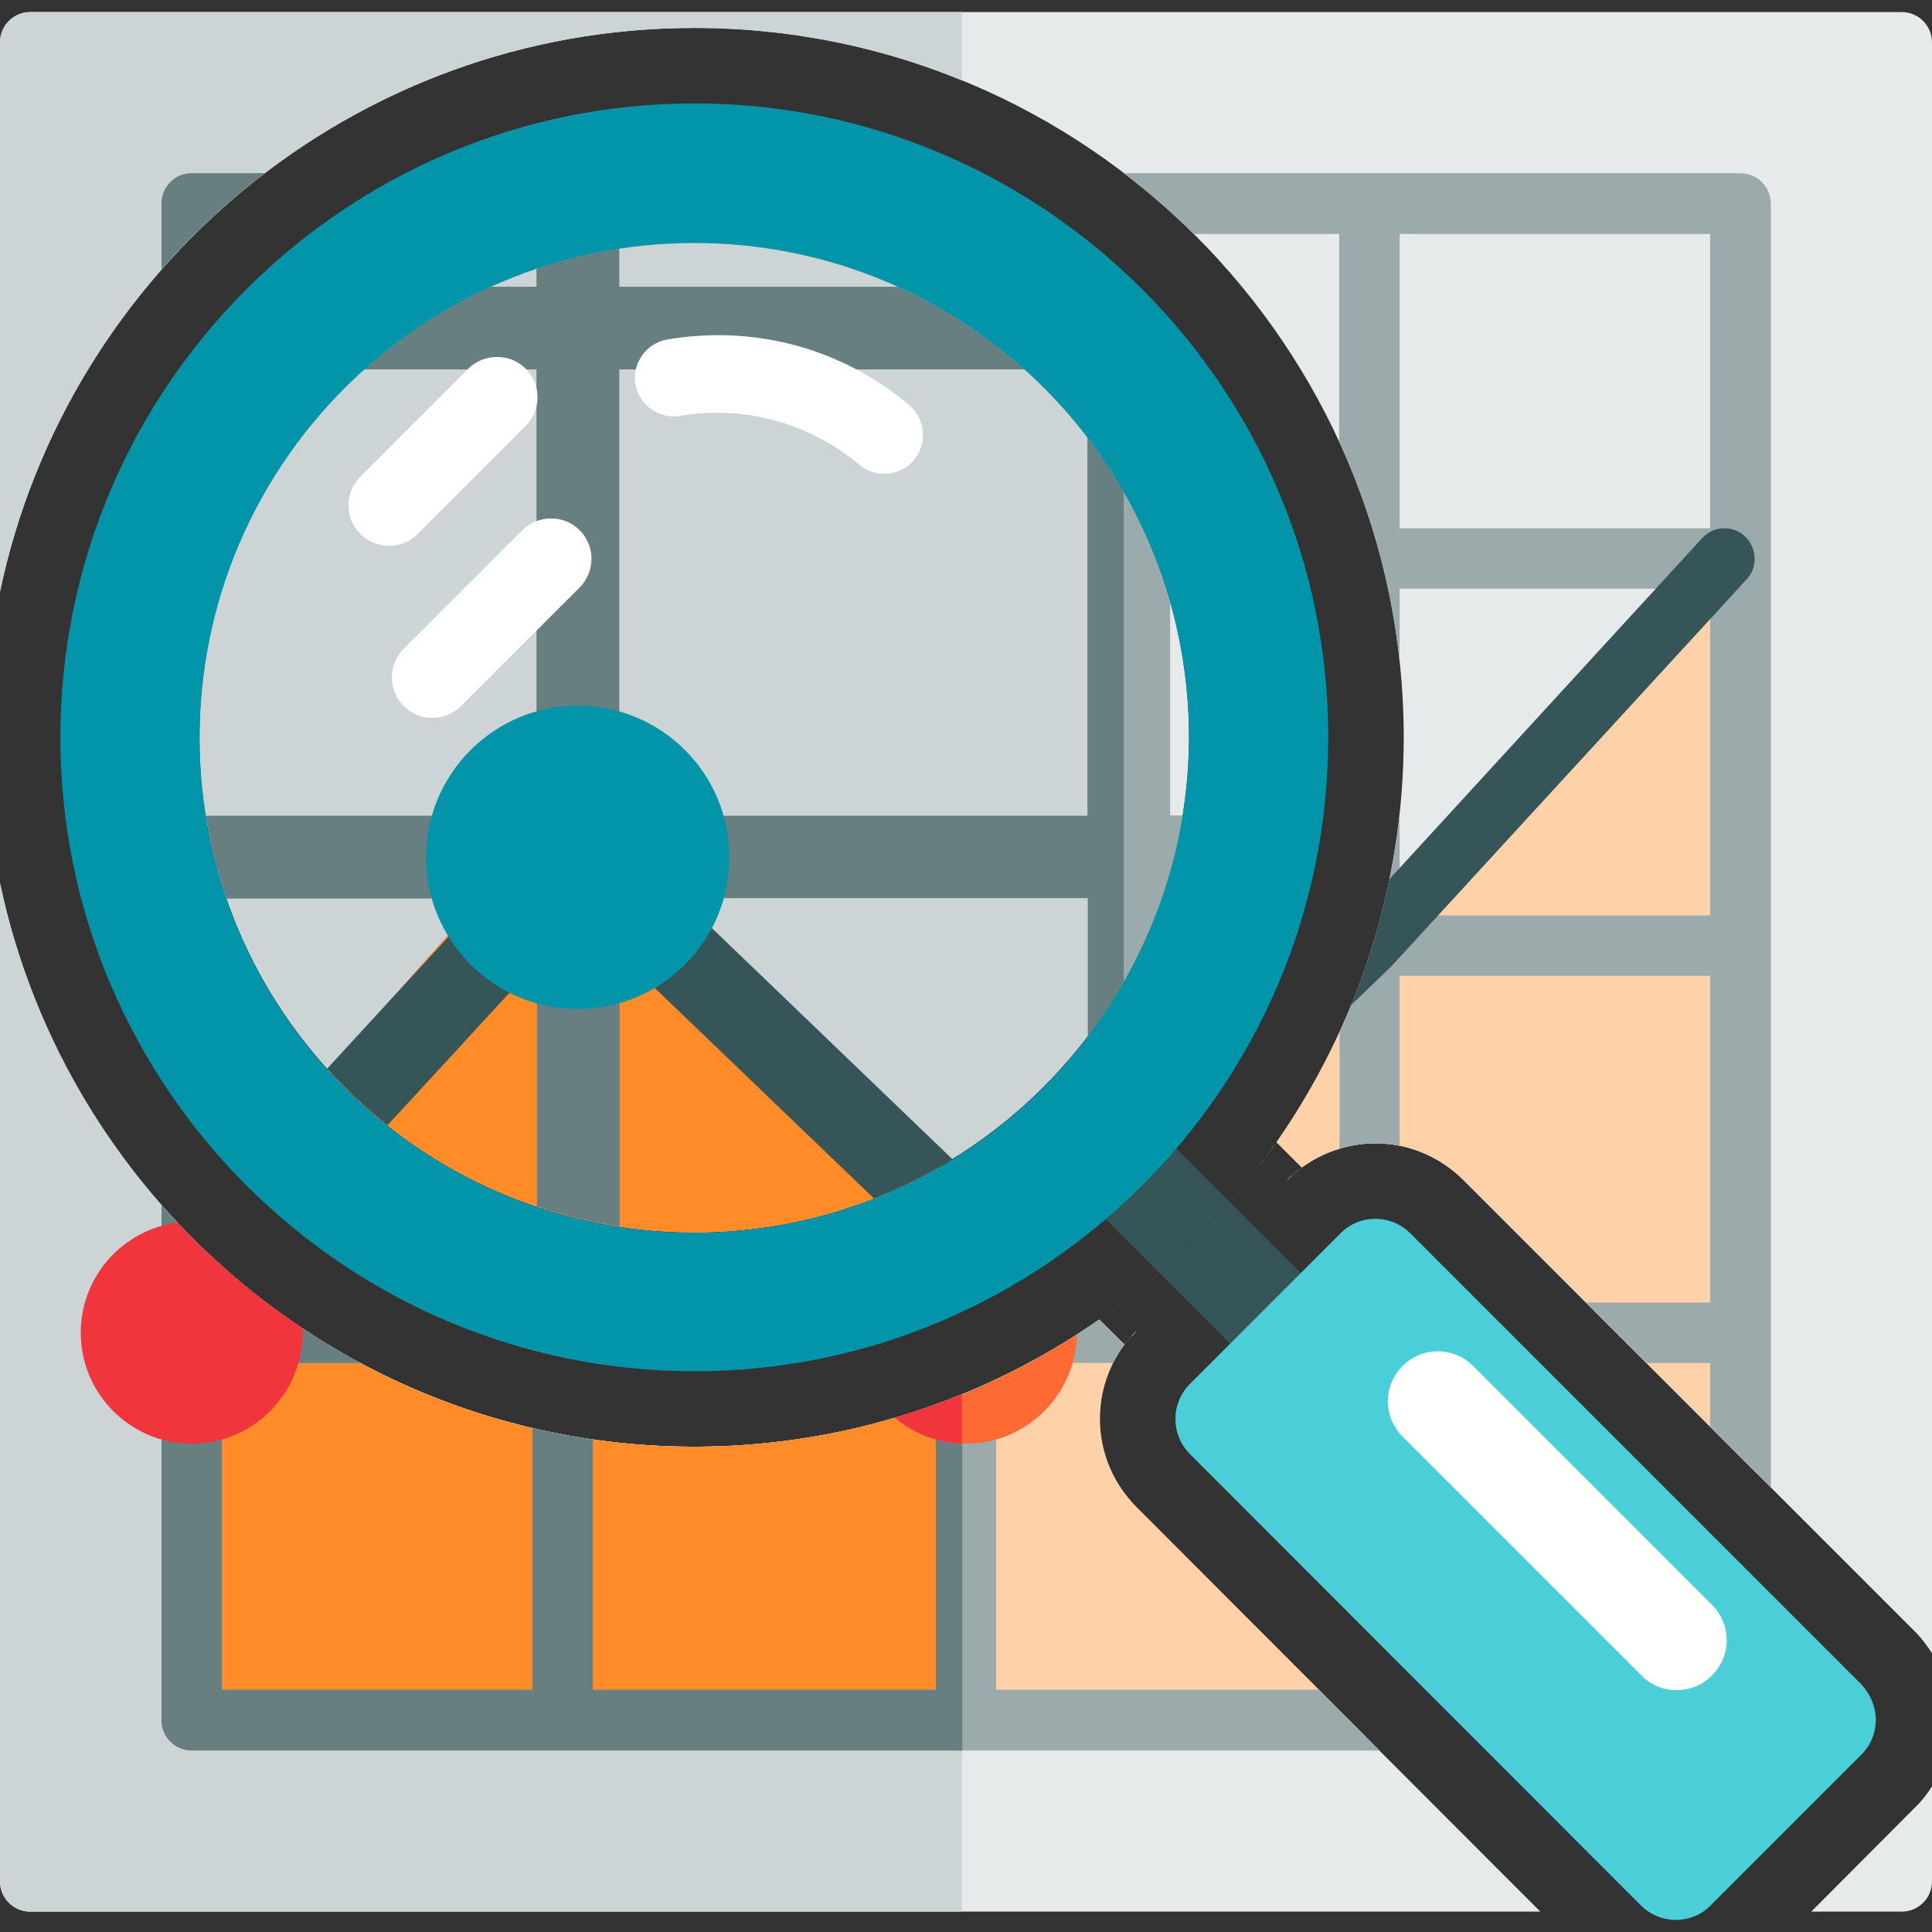 <?xml version="1.0" encoding="utf-8"?>
<!-- Generator: Adobe Illustrator 19.0.0, SVG Export Plug-In . SVG Version: 6.00 Build 0)  -->
<svg version="1.1" id="Layer_1" xmlns="http://www.w3.org/2000/svg" xmlns:xlink="http://www.w3.org/1999/xlink" x="0px" y="0px"
	 viewBox="96 11 512 512" style="enable-background:new 96 11 512 512;" xml:space="preserve">
<rect x="96" y="11" width="512" height="512" fill="#333333" stroke="none"/>
<style type="text/css">
	.st0{fill:#E6EAEA;}
	.st1{fill:#CDD4D5;}
	.st2{fill:#FFD1A9;}
	.st3{fill:#FF8C29;}
	.st4{fill:#9BAAAB;}
	.st5{fill:#687F82;}
	.st6{fill:#365558;}
	.st7{fill:#F0353D;}
	.st8{fill:#0295AA;}
	.st9{fill:#FD6A33;}
	.st10{display:none;fill:#0295AA;}
	.st11{fill:#4ACFD9;}
	.st12{fill:#FFFFFF;}
</style>
<path class="st0" d="M394,355.8C394,355.8,394.1,355.7,394,355.8C394.1,355.7,394,355.8,394,355.8z"/>
<path class="st0" d="M429.3,320.5C429.3,320.5,429.4,320.4,429.3,320.5C429.4,320.4,429.3,320.5,429.3,320.5z"/>
<path class="st0" d="M395.7,365.2c-0.1,0.1-0.2,0.2-0.3,0.4C395.5,365.5,395.6,365.3,395.7,365.2z"/>
<path class="st0" d="M431.8,317.1C431.8,317.1,431.9,317.1,431.8,317.1C431.9,317.1,431.8,317.1,431.8,317.1z"/>
<path class="st0" d="M439,322c-0.1,0.1-0.1,0.1-0.2,0.2C438.8,322.1,438.9,322,439,322z"/>
<path class="st0" d="M390.7,358.3C390.7,358.3,390.7,358.2,390.7,358.3C390.7,358.2,390.7,358.3,390.7,358.3z"/>
<path class="st0" d="M600,14.2H104c-4.4,0-8,3.6-8,8v145.6c17.9-85.2,93.6-149.4,184-149.4c103.7,0,188,84.3,188,188
	c0,39.9-12.5,76.8-33.7,107.3l6.7,6.7c0,0,0,0,0,0c5.6-4.1,12.5-6.4,19.5-6.4c8.8,0,17.1,3.5,23.4,9.8l119.8,119.8l0.3,0.3
	c1.5,1.6,2.8,3.4,4,5.2V22.2C608,17.8,604.4,14.2,600,14.2z"/>
<path class="st0" d="M387.3,360.7C387.3,360.7,387.3,360.7,387.3,360.7c-30.4,21.2-67.4,33.7-107.3,33.7
	c-90.4,0-166.1-64.2-184-149.4v264.6c0,4.4,3.6,8,8,8h400.2l-107-107.1c-6.3-6.3-9.8-14.6-9.8-23.5c0-7.2,2.3-14,6.5-19.7
	c0,0,0,0,0,0L387.3,360.7z"/>
<path class="st0" d="M603.3,490.2L576,517.6h24c4.4,0,8-3.6,8-8v-25.2C606.7,486.5,605.1,488.5,603.3,490.2z"/>
<path class="st0" d="M438.8,322.2c-0.6,0.5-1.2,1.1-1.8,1.7C437.5,323.3,438.1,322.7,438.8,322.2z"/>
<path class="st0" d="M441,320.4c-0.7,0.5-1.3,1-2,1.6C439.6,321.4,440.3,320.9,441,320.4z"/>
<path class="st0" d="M394,367.4c0.4-0.6,0.9-1.2,1.4-1.8C394.9,366.2,394.4,366.8,394,367.4z"/>
<path class="st0" d="M397.3,363.6c-0.5,0.5-1,1.1-1.5,1.7C396.2,364.7,396.7,364.1,397.3,363.6z"/>
<path class="st0" d="M431.9,317.1c0.8-1.1,1.6-2.2,2.4-3.4l0,0C433.5,314.8,432.7,315.9,431.9,317.1z"/>
<path class="st0" d="M431.8,317.1c-0.8,1.1-1.6,2.2-2.4,3.3C430.2,319.3,431,318.2,431.8,317.1z"/>
<path class="st0" d="M387.3,360.7c1.1-0.8,2.2-1.6,3.4-2.4C389.5,359.1,388.4,359.9,387.3,360.7z"/>
<path class="st0" d="M394,355.8c-1.1,0.8-2.2,1.6-3.3,2.5C391.8,357.4,392.9,356.6,394,355.8z"/>
<path class="st1" d="M96,245v264.6c0,4.4,3.6,8,8,8h246.9V380.5c-21.9,8.9-45.8,13.9-70.9,13.9C189.6,394.4,113.9,330.2,96,245z"/>
<path class="st1" d="M280,18.4c25.1,0,49,4.9,70.9,13.9V14.2H104c-4.4,0-8,3.6-8,8v145.6C113.9,82.6,189.6,18.4,280,18.4z"/>
<path class="st2" d="M406.6,345.2c0.1-0.1,0.2-0.2,0.3-0.2C406.8,345,406.7,345.1,406.6,345.2z"/>
<path class="st2" d="M403.4,348.1c0.2-0.1,0.3-0.3,0.5-0.4C403.7,347.8,403.6,347.9,403.4,348.1z"/>
<path class="st2" d="M415.7,336.3c0.1-0.1,0.2-0.2,0.2-0.3C415.9,336.2,415.8,336.2,415.7,336.3z"/>
<path class="st2" d="M421.1,330.5c0.2-0.3,0.5-0.6,0.7-0.8C421.6,329.9,421.4,330.2,421.1,330.5z"/>
<path class="st2" d="M418.4,333.4c0.2-0.2,0.4-0.4,0.6-0.7C418.8,333,418.6,333.2,418.4,333.4z"/>
<path class="st2" d="M423.7,327.4c0.3-0.3,0.5-0.6,0.8-0.9C424.2,326.8,424,327.1,423.7,327.4z"/>
<path class="st2" d="M395.7,365.2c-0.1,0.1-0.2,0.2-0.3,0.4C395.5,365.5,395.6,365.3,395.7,365.2z"/>
<path class="st2" d="M439,322c-0.1,0.1-0.1,0.1-0.2,0.2C438.8,322.1,438.9,322,439,322z"/>
<path class="st2" d="M394,355.8C394.1,355.7,394.1,355.7,394,355.8C394.1,355.7,394.1,355.7,394,355.8z"/>
<path class="st2" d="M400.3,350.7c0.2-0.1,0.3-0.3,0.5-0.4C400.6,350.5,400.5,350.6,400.3,350.7z"/>
<path class="st2" d="M431.5,317.5c0.1-0.2,0.2-0.3,0.4-0.5C431.8,317.2,431.7,317.4,431.5,317.5z"/>
<path class="st2" d="M387.3,360.7c-30.4,21.2-67.4,33.7-107.3,33.7c-47.1,0-90.3-17.4-123.3-46.2l-14.2,16.1v106.9h315.4l-60.6-60.7
	c-6.3-6.3-9.8-14.6-9.8-23.5c0-7.2,2.3-14,6.5-19.7c0,0,0,0,0,0L387.3,360.7z"/>
<path class="st2" d="M426.3,324.3c0.3-0.3,0.5-0.6,0.8-0.9C426.8,323.7,426.5,324,426.3,324.3z"/>
<path class="st2" d="M460.2,260.1c-5.8,19.3-14.6,37.4-25.9,53.6c0,0,0,0,0,0l6.7,6.7c0,0,0,0,0,0c5.6-4.1,12.5-6.4,19.5-6.4
	c8.8,0,17.1,3.5,23.4,9.8l77.6,77.6V141.9L460.2,260.1z"/>
<path class="st2" d="M394,367.4c0.4-0.6,0.9-1.2,1.4-1.8C394.9,366.2,394.4,366.8,394,367.4z"/>
<path class="st2" d="M397.3,363.6c-0.5,0.5-1,1.1-1.5,1.7C396.2,364.7,396.7,364.1,397.3,363.6z"/>
<path class="st2" d="M441,320.4c-0.7,0.5-1.3,1-2,1.6C439.6,321.4,440.3,320.9,441,320.4z"/>
<path class="st2" d="M438.8,322.2c-0.6,0.5-1.2,1.1-1.8,1.7C437.5,323.3,438.1,322.7,438.8,322.2z"/>
<path class="st2" d="M434.3,313.7c-0.8,1.1-1.6,2.2-2.4,3.3C432.7,315.9,433.5,314.8,434.3,313.7z"/>
<path class="st2" d="M426.3,324.3c-0.6,0.7-1.2,1.5-1.8,2.2C425.1,325.8,425.7,325.1,426.3,324.3z"/>
<path class="st2" d="M431.5,317.5c-0.7,0.9-1.3,1.8-2,2.7C430.2,319.3,430.9,318.4,431.5,317.5z"/>
<path class="st2" d="M387.3,360.7L387.3,360.7c2.3-1.6,4.5-3.2,6.7-4.9C391.8,357.5,389.6,359.1,387.3,360.7z"/>
<path class="st2" d="M406.9,345c3-2.8,6-5.7,8.8-8.6C412.9,339.3,409.9,342.2,406.9,345z"/>
<path class="st2" d="M423.7,327.4c-0.6,0.7-1.2,1.5-1.9,2.2C422.5,328.9,423.1,328.2,423.7,327.4z"/>
<path class="st2" d="M403.4,348.1c-0.9,0.8-1.8,1.5-2.7,2.3C401.7,349.6,402.6,348.8,403.4,348.1z"/>
<path class="st2" d="M421.1,330.5c-0.7,0.8-1.4,1.5-2.1,2.3C419.7,332,420.4,331.2,421.1,330.5z"/>
<path class="st2" d="M406.6,345.2c-0.9,0.8-1.8,1.6-2.7,2.5C404.8,346.9,405.7,346,406.6,345.2z"/>
<path class="st2" d="M418.4,333.4c-0.8,0.9-1.6,1.8-2.5,2.6C416.8,335.2,417.6,334.3,418.4,333.4z"/>
<path class="st3" d="M156.7,348.2l-14.2,16.1v106.9h208.4v-90.7c-21.9,8.9-45.8,13.9-70.9,13.9C232.9,394.4,189.7,377,156.7,348.2z"
	/>
<path class="st4" d="M166.2,56.9h-19.4c-4.4,0-8,3.6-8,8v17.5C147,73,156.2,64.5,166.2,56.9z"/>
<path class="st4" d="M557.2,56.9H393.8c6.5,5,12.7,10.3,18.5,16.1h38.6v55.1c8.3,18,13.8,37.5,16,58V167h82.3v86.6h-82.3v-26.9
	c-2.2,20.4-7.7,39.8-15.9,57.8v30.9c3.1-0.9,6.3-1.4,9.5-1.4c2.2,0,4.3,0.2,6.4,0.6v-45h82.3v86.6h-32.8l16,16h16.8V389l16.1,16.1
	V64.9C565.2,60.5,561.7,56.9,557.2,56.9z M549.2,151h-82.3V73h82.3V151z"/>
<path class="st4" d="M445.5,458.8H360v-82.3c-5.2,2.5-10.5,4.7-16,6.7v75.6h-90.9v-66.3c-5.4-0.8-10.7-1.8-16-3v69.3h-82.3v-86.6
	h36.7c-8.7-4.7-17-10-24.8-15.9h-11.9v-9.8c-5.7-5.1-11-10.4-16-16.1v136.5c0,4.4,3.6,8,8,8h314.8L445.5,458.8z"/>
<path class="st4" d="M397.3,363.6c-0.6,0.6-1.2,1.3-1.8,1.9C396,364.8,396.6,364.2,397.3,363.6z"/>
<path class="st4" d="M390.7,358.3c0.1,0,0.1-0.1,0.2-0.1C390.8,358.2,390.7,358.2,390.7,358.3z"/>
<path class="st4" d="M387.3,360.7C387.3,360.7,387.3,360.7,387.3,360.7c-6,4.2-12.3,8-18.8,11.5H391c1.1-2.2,2.4-4.2,4-6.2
	c-0.4,0.4-0.7,0.9-1.1,1.3L387.3,360.7z"/>
<path class="st4" d="M395,366c0.2-0.2,0.3-0.4,0.4-0.6C395.3,365.7,395.2,365.9,395,366z"/>
<path class="st4" d="M393.5,356.2L393.5,356.2c-0.9,0.6-1.7,1.3-2.6,1.9C391.7,357.5,392.6,356.9,393.5,356.2z"/>
<path class="st4" d="M387.3,360.7c1.1-0.8,2.3-1.6,3.4-2.4C389.6,359.1,388.4,359.9,387.3,360.7z"/>
<path class="st5" d="M166.2,56.9h-19.4c-4.4,0-8,3.6-8,8v17.5C147,73,156.2,64.5,166.2,56.9z"/>
<path class="st5" d="M344,458.8h-90.9v-66.3c-5.4-0.8-10.7-1.8-16-3v69.3h-82.3v-86.6h36.7c-8.7-4.7-17-10-24.8-15.9h-11.9v-9.8
	c-5.7-5.1-11-10.4-16-16.1v136.5c0,4.4,3.6,8,8,8H351v-94.4c-2.3,0.9-4.6,1.9-7,2.7V458.8z"/>
<path class="st6" d="M558.4,153.1c-3.3-3-8.3-2.8-11.3,0.5L464.2,244c-2.4,11.6-5.8,22.8-10.2,33.4l10.4-10c0.1-0.1,0.2-0.2,0.4-0.4
	L559,164.4C561.9,161.2,561.6,156.1,558.4,153.1z"/>
<path class="st6" d="M140.9,363.1c-3,3.3-2.8,8.3,0.5,11.3c1.5,1.4,3.5,2.1,5.4,2.1c2.2,0,4.3-0.9,5.9-2.6l15.3-16.6
	c-4.3-3.2-8.4-6.6-12.4-10.1L140.9,363.1z"/>
<path class="st7" d="M143,335c-14.4,1.9-25.6,14.2-25.6,29.2c0,16.2,13.2,29.4,29.4,29.4c16.2,0,29.4-13.2,29.4-29.4
	c0-0.4,0-0.8,0-1.2C164.1,355,153,345.6,143,335z"/>
<g>
	<path class="st0" d="M280,75.3c-72.4,0-131.1,58.8-131.1,131.1S207.7,337.5,280,337.5c72.1,0,130.9-58.9,131.1-131.1
		C411.1,134.1,352.4,75.3,280,75.3z"/>
	<path class="st1" d="M393.7,141.2c-22.6-39.3-65.1-65.9-113.7-65.9c-72.4,0-131.1,58.8-131.1,131.1S207.7,337.5,280,337.5
		c48.5,0,91-26.7,113.7-66.2V141.2z"/>
	<path class="st2" d="M183,294.6c24,26.4,58.6,43,97,43c23.6,0,45.7-6.3,64.9-17.3l-101.6-93.8L183,294.6z"/>
	<path class="st3" d="M183,294.6c24,26.4,58.6,43,97,43c23.6,0,45.7-6.3,64.9-17.3l-101.6-93.8L183,294.6z"/>
	<path class="st4" d="M409.5,227.1h-3.4v0.1v-0.1v-56.5c-4.5-16-12.1-30.7-21.9-43.6v100.2H260.1V108.9h107.4
		C357.6,100,346.3,92.6,334,87h-73.9V76.9c-7.5,1.1-14.9,2.9-21.9,5.3V87H226c-12.3,5.6-23.6,13-33.5,21.9h45.7v118.3h-87.6
		c1.2,7.5,3,14.9,5.5,21.9h82.2v81.6c7.1,2.4,14.4,4.2,21.9,5.3v-87h124.1v36.6C397.1,268.8,406,248.8,409.5,227.1z"/>
	<path class="st5" d="M393.8,271.3V141.2h-0.1c-2.9-5-6-9.7-9.5-14.2v100.2H260.1V108.9h107.4C357.6,100,346.3,92.6,334,87h-73.9
		V76.9c-7.5,1.1-14.9,2.9-21.9,5.3V87H226c-12.3,5.6-23.6,13-33.5,21.9h45.7v118.3h-87.6c1.2,7.5,3,14.9,5.5,21.9h82.2v81.6
		c7.1,2.4,14.4,4.2,21.9,5.3v-87h124.1v36.6C387.8,281.1,390.9,276.3,393.8,271.3z"/>
	<path class="st6" d="M248.8,227.2c-2.9,0.1-5.7,1.4-7.7,3.5l-58.4,63.5c4.9,5.4,10.2,10.4,16,15l51-55.4l77.9,74.8
		c7.3-2.9,14.2-6.3,20.8-10.4l-91.6-88C254.6,228.2,251.7,227.1,248.8,227.2z"/>
	<path class="st8" d="M249.1,198c-22.1,0-40.2,18-40.2,40.2c0,22.1,18,40.2,40.2,40.2c22.2,0,40.2-18,40.2-40.2
		C289.3,216,271.3,198,249.1,198z"/>
</g>
<path class="st9" d="M352,393.6c16,0,29.1-13,29.4-28.9c-14.8,9.5-31,17-48.2,22.1C338.3,391,344.8,393.6,352,393.6z"/>
<path class="st7" d="M350.9,393.6v-13.1c-5.8,2.4-11.7,4.4-17.7,6.2C338,390.8,344.2,393.3,350.9,393.6z"/>
<path class="st6" d="M418.2,333.7c1.1-1.2,2.2-2.4,3.3-3.6C420.4,331.3,419.3,332.5,418.2,333.7z"/>
<path class="st6" d="M413.9,338.2c0.9-0.9,1.8-1.8,2.7-2.8C415.7,336.4,414.8,337.3,413.9,338.2z"/>
<path class="st6" d="M409.1,342.9c0.9-0.9,1.8-1.8,2.8-2.7C410.9,341.2,410,342.1,409.1,342.9z"/>
<path class="st6" d="M403.7,347.9c1.2-1.1,2.4-2.2,3.6-3.3C406.1,345.7,404.9,346.8,403.7,347.9z"/>
<polygon class="st6" points="426.6,334.3 426.6,334.3 418.9,341.9 "/>
<path class="st6" d="M421.5,330.1c-1.1,1.2-2.2,2.4-3.3,3.6c-0.5,0.6-1.1,1.2-1.6,1.7c-0.9,0.9-1.8,1.8-2.7,2.8
	c-0.7,0.7-1.4,1.4-2.1,2.1c-0.9,0.9-1.8,1.8-2.8,2.7c-0.6,0.5-1.2,1.1-1.7,1.6c-1.2,1.1-2.4,2.2-3.6,3.3c-0.2,0.1-0.3,0.3-0.5,0.4
	l4.7,4.7l11.1-11.1l7.6-7.6l-4.7-4.7C421.8,329.8,421.6,329.9,421.5,330.1z"/>
<path class="st6" d="M444.2,351.9l-17.6-17.6l-7.6,7.6L407.9,353l17.6,17.6c2.5,2.6,5.9,3.9,9.3,3.9c3.3,0,6.6-1.3,9.4-3.9
	C449.4,365.4,449.4,357.2,444.2,351.9z"/>
<polygon class="st6" points="407.9,353 407.9,353 418.9,341.9 "/>
<path class="st6" d="M407.3,344.6c0.6-0.5,1.2-1.1,1.7-1.6c0.9-0.9,1.8-1.8,2.8-2.7c0.7-0.7,1.4-1.4,2.1-2.1
	c0.9-0.9,1.8-1.8,2.7-2.8c0.5-0.6,1.1-1.2,1.6-1.7c1.1-1.2,2.2-2.4,3.3-3.6c0.1-0.2,0.3-0.3,0.4-0.5l-21.7-21.7
	c-5.2-5.2-13.5-5.2-18.7,0s-5.2,13.5,0,18.7l21.7,21.7c0.2-0.1,0.3-0.3,0.5-0.4C404.9,346.8,406.1,345.7,407.3,344.6z"/>
<path class="st6" d="M421.9,329.6L421.9,329.6c-0.2,0.2-0.3,0.3-0.4,0.5C421.6,329.9,421.8,329.8,421.9,329.6z"/>
<path class="st6" d="M403.7,347.9c-0.2,0.1-0.3,0.3-0.5,0.4l0,0C403.4,348.2,403.5,348,403.7,347.9z"/>
<path class="st6" d="M409.1,342.9c-0.6,0.5-1.2,1.1-1.7,1.6C407.9,344,408.5,343.5,409.1,342.9z"/>
<path class="st6" d="M411.8,340.3c0.7-0.7,1.4-1.4,2.1-2.1C413.2,338.9,412.5,339.6,411.8,340.3z"/>
<path class="st6" d="M418.2,333.7c-0.5,0.6-1.1,1.2-1.6,1.7C417.1,334.9,417.6,334.3,418.2,333.7z"/>
<path class="st8" d="M448,206.4c0-92.6-75.4-168-168-168s-168,75.4-168,168s75.4,168,168,168S448,299,448,206.4z M280,337.7
	c-72.3,0-131.1-58.8-131.1-131.1S207.6,75.4,280,75.4s131.1,58.8,131.1,131.1C410.9,278.7,352.1,337.7,280,337.7z"/>
<path class="st10" d="M376,87.5c-72.4,0-131.1,58.8-131.1,131.1S303.7,349.8,376,349.8c72.1,0,130.9-58.9,131.1-131.1
	C507.1,146.3,448.4,87.5,376,87.5z"/>
<path class="st11" d="M589.3,457.4L469.8,337.9c-2.5-2.5-5.8-3.9-9.3-3.9s-6.9,1.4-9.3,3.9l-39.8,39.8c-5.2,5.2-5.2,13.5,0,18.7
	l119.4,119.5c2.6,2.6,6,3.9,9.3,3.9c3.4,0,6.8-1.3,9.3-3.9l39.8-39.8c2.5-2.5,3.9-5.8,3.9-9.3C593.1,463.2,591.6,459.9,589.3,457.4z
	"/>
<path class="st12" d="M486.4,373c-5.2-5.2-13.5-5.2-18.7,0s-5.2,13.5,0,18.7L531,455c2.5,2.6,5.9,3.9,9.3,3.9c3.3,0,6.8-1.2,9.4-3.9
	c5.2-5.2,5.2-13.5,0-18.7L486.4,373z"/>
<g>
	<path class="st12" d="M227.7,105.6c-2.7,0-5.5,1-7.6,3.1l-28.6,28.6c-4.2,4.2-4.2,11,0,15.2c4.3,4.2,11,4.2,15.2,0l28.6-28.6
		c4.2-4.2,4.2-11,0-15.2C233.2,106.6,230.5,105.6,227.7,105.6z"/>
	<path class="st12" d="M242,148.4c-2.7,0-5.5,1-7.6,3.1L203,182.9c-4.2,4.2-4.2,11,0,15.2s11,4.2,15.2,0l31.4-31.4
		c4.2-4.2,4.2-11,0-15.2C247.5,149.4,244.8,148.4,242,148.4z"/>
</g>
<path class="st12" d="M337,118.4c-17.8-15.1-41.2-21.4-64.3-17.4c-5.5,1-9.3,6.4-8.3,11.9s6.4,9.3,11.9,8.3
	c16.9-2.9,34.3,1.9,47.5,13c2.5,2.1,5.4,2.7,8.4,2.2c2.4-0.5,4.5-1.6,6-3.5C341.8,128.5,341.3,122.2,337,118.4z"/>
</svg>
